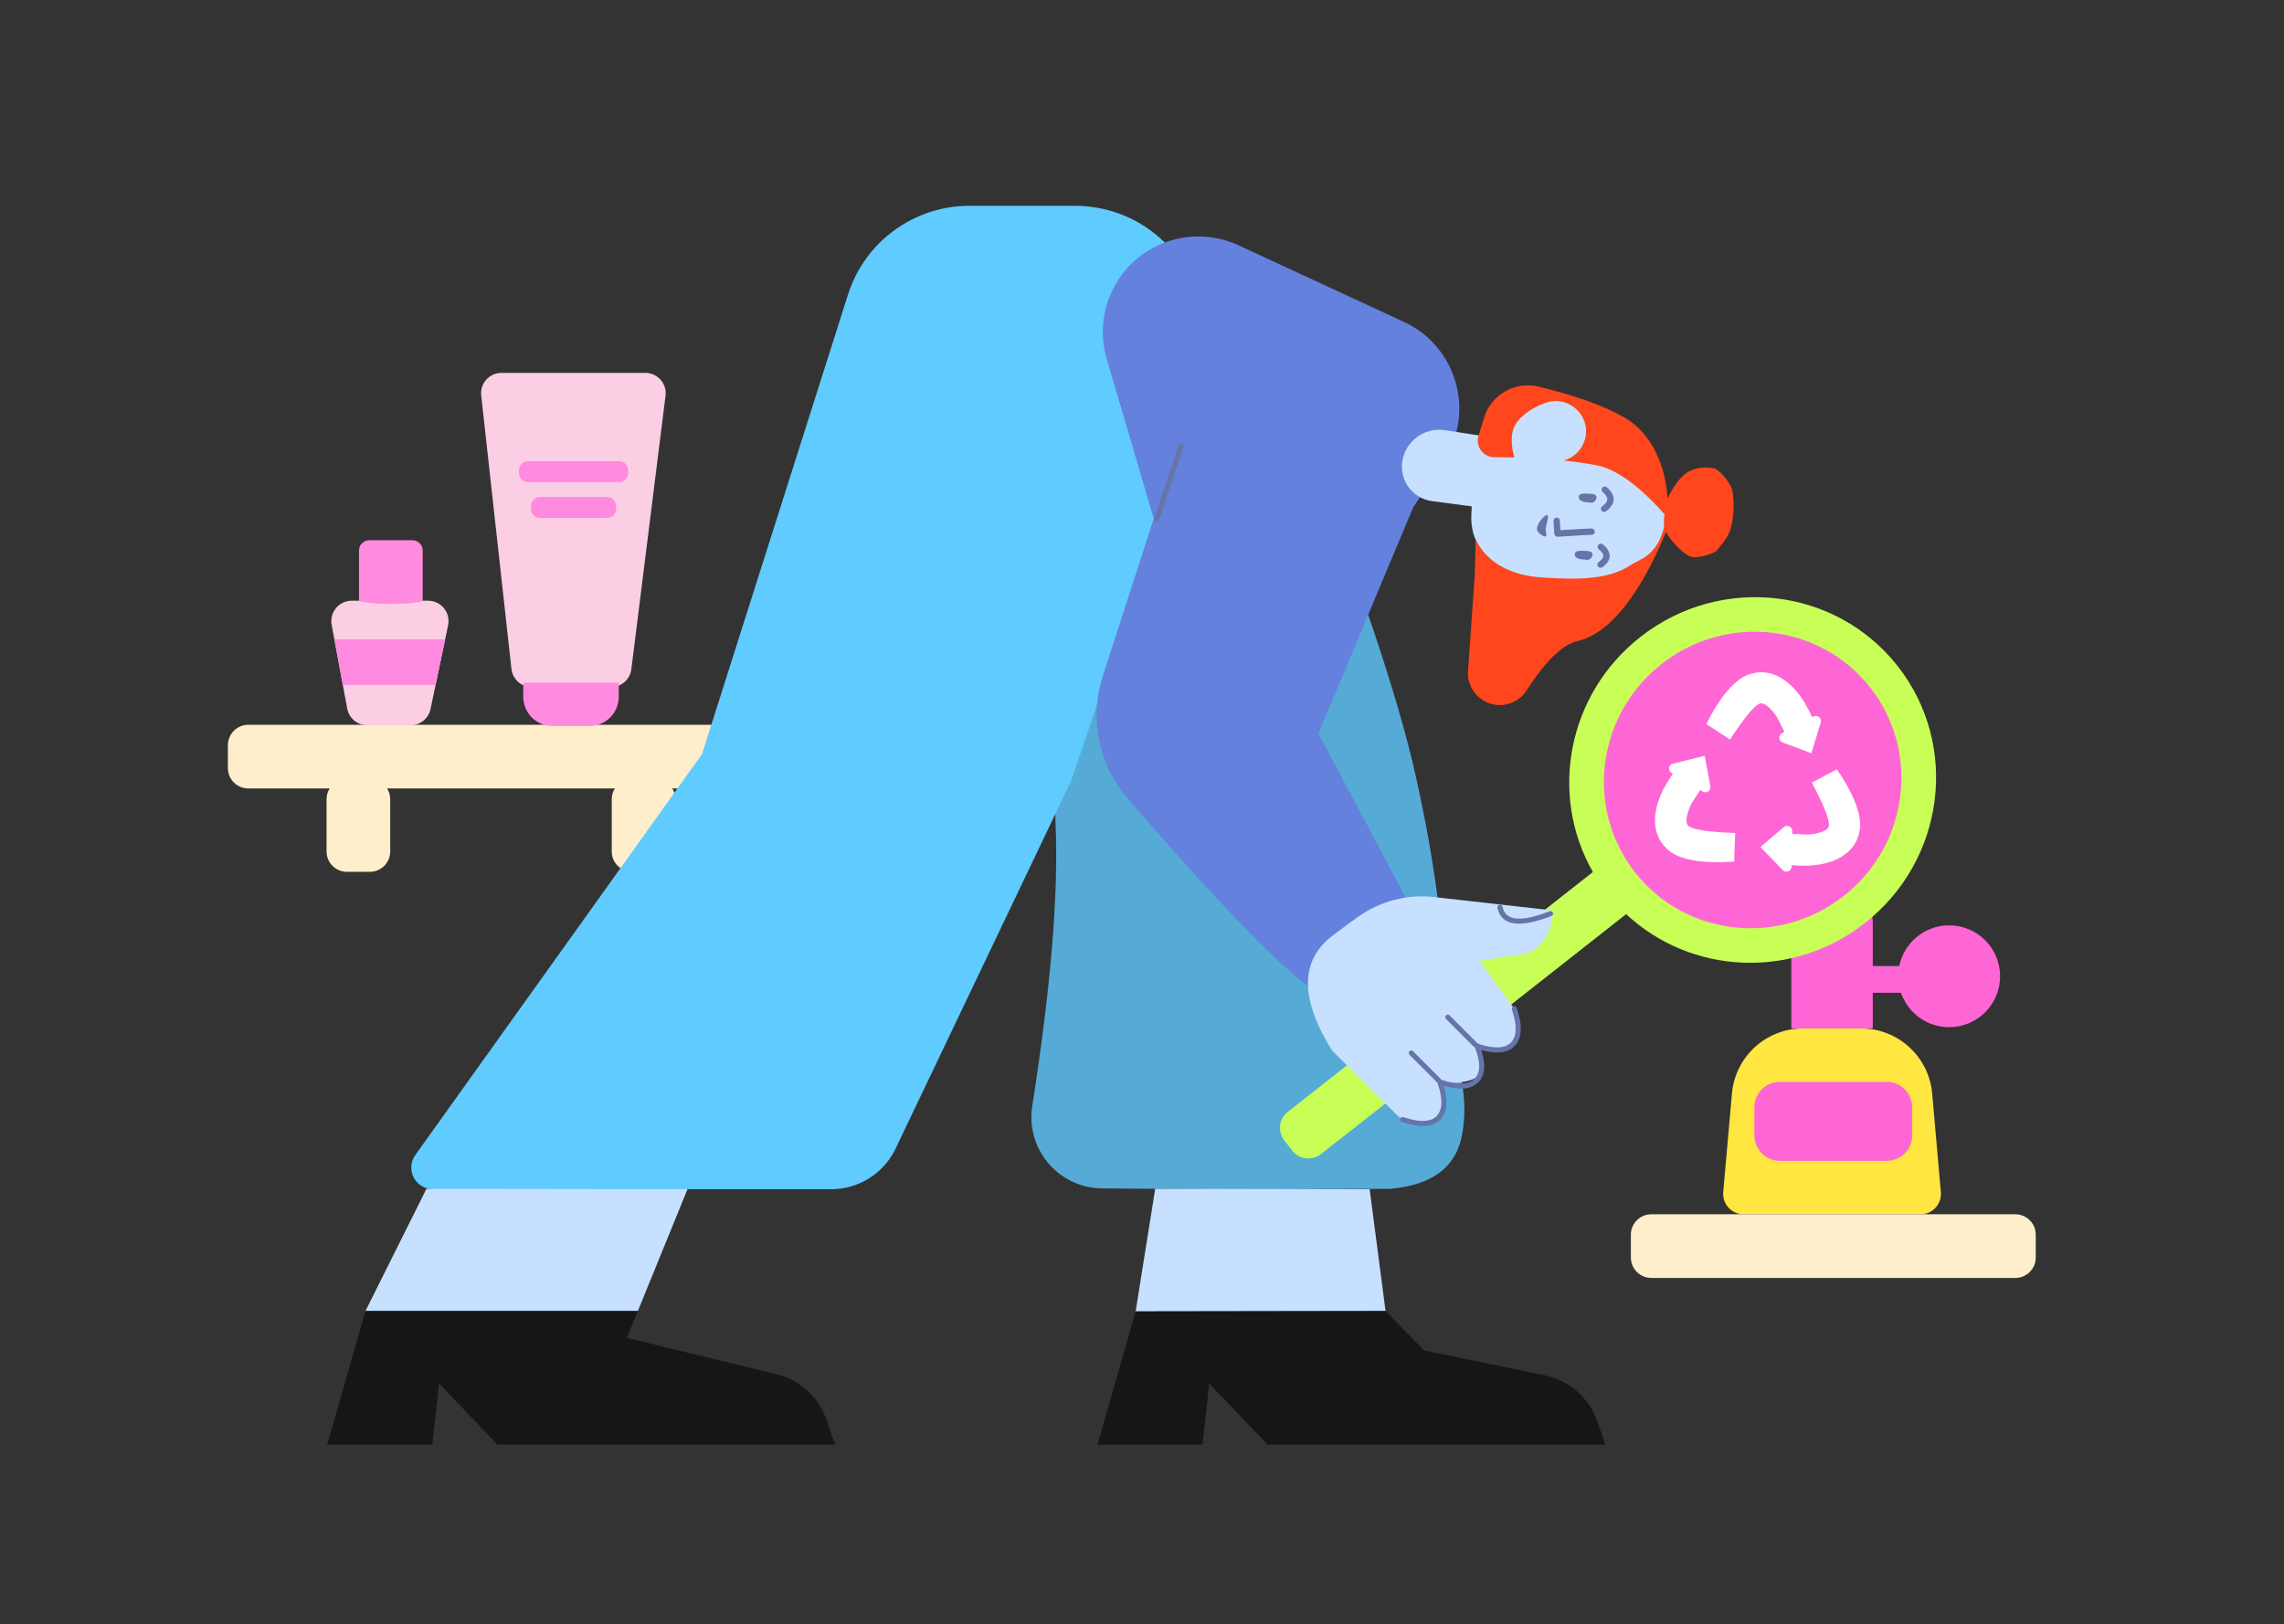 <?xml version="1.0" encoding="UTF-8"?>
<svg width="1794px" height="1276px" viewBox="0 0 1794 1276" version="1.1" xmlns="http://www.w3.org/2000/svg" xmlns:xlink="http://www.w3.org/1999/xlink">
    <rect x="0" y="0" width="1794" height="1276" fill="#333333" stroke="none"/>
    <!-- Generator: Sketch 56.1 (81669) - https://sketch.com -->
    <title>  Recycle Cosmetics</title>
    <desc>Created with Sketch.</desc>
    <g id="--Recycle-Cosmetics" stroke="none" stroke-width="1" fill="none" fill-rule="evenodd">
        <path d="M1416.168,808 L1461.875,808 C1490.903,808 1515.118,830.181 1517.66,859.097 L1524.471,936.599 C1525.244,945.402 1518.736,953.165 1509.933,953.939 C1509.467,953.98 1509,954 1508.532,954 L1369.476,954 C1360.639,954 1353.476,946.837 1353.476,938 C1353.476,937.53 1353.496,937.06 1353.538,936.592 L1360.385,859.073 C1362.938,830.167 1387.149,808 1416.168,808 Z" id="Rectangle" fill="#FFE640"></path>
        <path d="M1458.236,710.054 C1465.389,710.68 1471,716.685 1471,724 L1471,759 L1491.8,759 C1495.506,740.742 1511.648,727 1531,727 C1553.091,727 1571,744.909 1571,767 C1571,789.091 1553.091,807 1531,807 C1513.459,807 1498.556,795.71 1493.16,780 L1471,780 L1471,808 L1407,808 L1407,740.396 C1395.144,744.039 1382.551,746 1369.5,746 C1299.084,746 1242,688.916 1242,618.5 C1242,548.084 1299.084,491 1369.5,491 C1439.916,491 1497,548.084 1497,618.5 C1497,654.425 1482.142,686.879 1458.236,710.054 Z M1398,850 L1482,850 C1493.046,850 1502,858.954 1502,870 L1502,892 C1502,903.046 1493.046,912 1482,912 L1398,912 C1386.954,912 1378,903.046 1378,892 L1378,870 C1378,858.954 1386.954,850 1398,850 Z" id="Combined-Shape" fill="#FF66D5"></path>
        <path d="M482.942,619.439 L304.058,619.439 C305.605,621.902 306.5,624.816 306.5,627.939 L306.5,668.939 C306.5,677.776 299.337,684.939 290.5,684.939 L272.5,684.939 C263.663,684.939 256.5,677.776 256.5,668.939 L256.5,627.939 C256.5,624.816 257.395,621.902 258.942,619.439 L195,619.439 C186.163,619.439 179,612.276 179,603.439 L179,585.439 C179,576.603 186.163,569.439 195,569.439 L955,569.439 C963.837,569.439 971,576.603 971,585.439 L971,603.439 C971,612.276 963.837,619.439 955,619.439 L528.058,619.439 C529.605,621.902 530.5,624.816 530.5,627.939 L530.5,668.939 C530.5,677.776 523.337,684.939 514.5,684.939 L496.5,684.939 C487.663,684.939 480.5,677.776 480.5,668.939 L480.5,627.939 C480.5,624.816 481.395,621.902 482.942,619.439 Z M1297,954 L1583,954 C1591.837,954 1599,961.163 1599,970 L1599,988 C1599,996.837 1591.837,1004 1583,1004 L1297,1004 C1288.163,1004 1281,996.837 1281,988 L1281,970 C1281,961.163 1288.163,954 1297,954 Z" id="Combined-Shape" fill="#FFEECB"></path>
        <path d="M1126.124,268.408 L1014.554,276.759 C976.396,279.615 943.214,303.995 929.084,339.555 C882.686,456.331 852.432,546.106 838.322,608.88 C821.953,681.703 813.566,750.285 813.162,814.627 C800.72,842.977 797.057,869.242 802.172,893.423 C807.286,917.604 825.957,931.13 858.185,934 C918.527,934.308 963.806,934.411 994.021,934.308 C1014.332,934.239 1044.516,934.021 1084.574,933.653 C1115.5,933.369 1140.341,908.068 1140.057,877.142 C1140.032,874.404 1139.806,871.672 1139.381,868.968 C1124.891,776.699 1118.761,703.358 1120.992,648.946 C1123.271,593.368 1119.286,549.702 1109.038,517.947 C1104.781,504.755 1103.313,490.822 1104.727,477.032 L1126.124,268.408 Z" id="Path-38-Copy-2" fill="#55ABD5" transform="translate(975.083, 601.378) scale(-1, 1) translate(-975.083, -601.378) "></path>
        <path d="M844.596,161.699 L761.386,161.699 C717.819,161.699 679.266,189.905 666.078,231.428 L551.411,592.458 L326.223,907.421 C320.763,915.059 322.528,925.677 330.165,931.137 C333.05,933.2 336.507,934.308 340.052,934.308 L652.9,934.308 C674.482,934.308 694.143,921.906 703.439,902.428 L841.401,613.35 C876.527,510.414 902.083,430.969 918.067,375.015 C925.609,348.617 933.477,318.846 941.672,285.702 C954.929,232.088 922.213,177.879 868.6,164.622 C860.746,162.68 852.686,161.699 844.596,161.699 Z" id="Path-38-Copy" fill="#60CBFF"></path>
        <path d="M906.208,407.404 L869.286,281.926 C857.593,242.189 880.327,200.497 920.064,188.805 C937.516,183.67 956.239,185.052 972.747,192.695 L1102.731,252.878 C1140.319,270.281 1156.682,314.86 1139.278,352.448 C1137.757,355.735 1135.999,358.907 1134.019,361.939 L1109.911,398.862 L1035.554,576.25 L1110.567,717.305 C1096.636,732.867 1085.551,744.162 1077.312,751.189 C1064.312,762.278 1048.217,787.649 1034.372,779.396 C1010.966,765.444 961.421,714.747 885.739,627.303 C862.847,600.854 855.44,564.367 866.204,531.086 L906.208,407.404 Z" id="Combined-Shape" fill="#6381DD"></path>
        <path d="M1268.525,724.383 L1195.673,1020.589 C1193.562,1029.17 1184.895,1034.415 1176.315,1032.305 C1176.28,1032.296 1176.246,1032.288 1176.211,1032.279 L1166.338,1029.781 C1157.811,1027.624 1152.625,1018.989 1154.725,1010.449 L1227.539,714.4 C1162.747,687.93 1125.673,616.441 1143.325,545.605 C1162.668,467.982 1240.401,420.532 1316.948,439.628 C1393.493,458.724 1439.86,537.129 1420.518,614.749 C1402.999,685.055 1337.579,730.608 1268.525,724.383 Z M1169.524,552.133 C1153.834,615.094 1191.443,678.687 1253.518,694.173 C1315.592,709.659 1378.631,671.179 1394.319,608.221 C1410.008,545.26 1372.4,481.667 1310.324,466.181 C1248.251,450.695 1185.212,489.175 1169.524,552.133 Z" id="Combined-Shape" fill="#C8FF57" transform="translate(1281.921, 734.042) rotate(38) translate(-1281.921, -734.042) "></path>
        <path d="M1156.002,397.823 L1124.925,393.736 C1109.943,391.766 1099.395,378.024 1101.365,363.042 C1101.421,362.623 1101.485,362.206 1101.56,361.79 C1104.367,346.104 1119.181,335.527 1134.928,337.966 L1165.172,342.65 C1168.691,336.759 1173.402,331.57 1179.097,327.458 C1196.687,314.754 1205.657,308.387 1206.007,308.356 C1232.853,306.033 1251.458,333.484 1263.317,333.868 C1281.02,334.442 1292.893,346.297 1298.936,369.433 C1306.575,387.693 1309.661,401.164 1308.191,409.845 C1303.509,437.512 1288.543,439.667 1280.85,444.829 C1263.878,456.215 1239.966,456.606 1209.292,454.362 C1178.619,452.117 1154.401,433.95 1155.686,404.569 C1155.783,402.34 1155.889,400.091 1156.002,397.823 Z M1046.321,825.354 C1021.038,784.825 1021.038,754.84 1046.321,735.397 C1054.088,729.425 1061.128,724.227 1067.441,719.804 C1084.606,707.778 1105.572,702.434 1126.399,704.777 L1219.463,715.243 C1219.578,728.312 1214.999,738.526 1205.725,745.885 C1200.788,749.802 1191.762,750.073 1183.731,751.323 C1179.027,752.055 1171.812,753.231 1162.087,754.851 L1189.024,791.927 C1189.27,792.265 1189.472,792.633 1189.627,793.022 C1193.796,803.535 1193.179,812.518 1187.776,819.971 C1185.123,823.631 1176.507,824.953 1161.928,823.938 C1163.9,835.854 1163.921,842.778 1161.989,844.711 C1157.55,849.153 1148.069,851.205 1133.546,850.869 C1134.778,864.882 1133.853,873.531 1130.772,876.815 C1128.516,879.22 1123.066,880.864 1114.421,881.749 C1107.857,882.42 1101.339,880.111 1096.663,875.456 L1046.321,825.354 Z M287.047,1030 L334.959,934 L540,934.308 L501,1030 L287.047,1030 Z M892,1030.328 L907.362,934 L1075.803,934.328 L1088.302,1030.037 L892,1030.328 Z" id="Combined-Shape" fill="#C7E0FF"></path>
        <path d="M1334.223,738.571 C1334.075,738.606 1333.921,738.624 1333.763,738.624 L1303.154,738.624 C1302.05,738.624 1301.154,737.729 1301.154,736.624 C1301.154,735.519 1302.05,734.624 1303.154,734.624 L1333.763,734.624 C1334.056,734.624 1334.334,734.687 1334.585,734.8 C1334.646,734.761 1334.71,734.725 1334.776,734.692 C1346.794,728.758 1352.601,722.387 1352.601,715.708 C1352.601,709.208 1347.078,703.353 1335.603,698.248 C1335.431,698.239 1335.261,698.207 1335.098,698.155 C1334.805,698.323 1334.466,698.419 1334.104,698.419 L1303.496,698.419 C1302.391,698.419 1301.496,697.524 1301.496,696.419 C1301.496,695.315 1302.391,694.419 1303.496,694.419 L1334.104,694.419 C1334.241,694.419 1334.374,694.433 1334.503,694.459 C1334.81,694.241 1335.175,694.113 1335.553,694.092 C1347.075,688.276 1352.647,682.045 1352.647,675.521 C1352.647,668.86 1346.839,662.494 1334.821,656.556 C1333.831,656.066 1333.425,654.867 1333.914,653.876 C1334.403,652.886 1335.603,652.48 1336.593,652.969 C1349.828,659.51 1356.647,666.983 1356.647,675.521 C1356.647,683.21 1351.116,690.028 1340.35,696.071 C1351.074,701.477 1356.601,707.996 1356.601,715.708 C1356.601,723.618 1350.771,730.61 1339.43,736.785 C1350.54,742.916 1356.249,749.837 1356.249,757.649 C1356.249,766.188 1349.429,773.652 1336.193,780.173 C1335.202,780.661 1334.003,780.253 1333.515,779.263 C1333.027,778.272 1333.434,777.073 1334.425,776.585 C1346.442,770.665 1352.249,764.309 1352.249,757.649 C1352.249,750.988 1346.441,744.623 1334.423,738.684 C1334.353,738.65 1334.287,738.612 1334.223,738.571 Z M1301.212,581.045 C1301.656,580.034 1302.836,579.574 1303.847,580.018 C1304.858,580.462 1305.318,581.642 1304.874,582.653 C1294.118,607.149 1282.483,616.146 1270.268,607.997 C1269.349,607.384 1269.102,606.142 1269.715,605.223 C1270.328,604.304 1271.569,604.056 1272.488,604.669 C1281.841,610.909 1291.315,603.583 1301.212,581.045 Z M866.978,580.791 C867.47,581.78 867.067,582.98 866.078,583.472 C865.089,583.964 863.889,583.561 863.397,582.572 L836.283,528.044 C835.791,527.054 836.194,525.854 837.183,525.362 C838.172,524.87 839.373,525.274 839.864,526.263 L866.978,580.791 Z M1080.617,374.014 C1078.898,371.442 1078.395,363.67 1079.5,362.451 C1080.92,360.886 1083.498,366.286 1085.706,369.59 C1087.741,372.637 1092.069,374.023 1090.648,375.276 C1089.329,376.439 1083.43,377.932 1081.67,375.521 C1081.316,375.036 1080.964,374.533 1080.617,374.014 Z M1087.234,334.68 C1085.357,332.666 1087.597,330.471 1090.425,327.833 C1093.252,325.195 1095.596,323.111 1097.473,325.126 C1098.565,326.297 1098.762,328.062 1098.18,329.852 C1097.761,331.143 1096.222,331.679 1095.038,332.784 C1092.211,335.422 1089.112,336.695 1087.234,334.68 Z M1097.835,318.678 C1096.458,318.779 1095.261,317.743 1095.161,316.366 C1095.06,314.989 1096.095,313.792 1097.472,313.691 C1107.152,312.987 1111.873,318.046 1110.362,327.551 C1110.146,328.915 1108.865,329.845 1107.501,329.628 C1106.137,329.411 1105.208,328.13 1105.424,326.767 C1106.426,320.463 1104.32,318.206 1097.835,318.678 Z M1089.848,358.302 L1095.553,363.312 C1106.385,351.006 1111.398,345.427 1112.226,344.822 C1113.34,344.006 1114.904,344.249 1115.719,345.364 C1116.534,346.478 1116.292,348.042 1115.177,348.857 C1114.802,349.132 1108.333,356.351 1097.658,368.49 C1096.746,369.526 1095.168,369.628 1094.131,368.717 L1086.548,362.059 C1085.511,361.148 1085.408,359.568 1086.319,358.531 C1087.23,357.493 1088.81,357.391 1089.848,358.302 Z M1116.87,368.768 C1114.954,366.782 1117.156,364.548 1119.938,361.859 C1122.719,359.17 1125.026,357.044 1126.942,359.03 C1128.055,360.184 1128.285,361.948 1127.735,363.75 C1127.339,365.049 1125.81,365.612 1124.645,366.738 C1121.863,369.427 1118.785,370.754 1116.87,368.768 Z M1127.45,352.632 C1126.078,352.783 1124.843,351.793 1124.692,350.421 C1124.54,349.048 1125.53,347.813 1126.903,347.662 C1136.27,346.629 1140.904,351.403 1139.411,360.607 C1139.19,361.97 1137.906,362.896 1136.543,362.675 C1135.18,362.454 1134.255,361.17 1134.476,359.807 C1135.435,353.892 1133.558,351.958 1127.45,352.632 Z" id="Combined-Shape" fill="#6674A9" fill-rule="nonzero" transform="translate(1096.36, 547.003) scale(-1, -1) rotate(-135) translate(-1096.36, -547.003) "></path>
        <path d="M1314.144,610.262 L1313.047,609.657 C1312.114,609.142 1311.426,608.276 1311.133,607.252 C1310.527,605.128 1311.758,602.914 1313.883,602.308 L1338.578,595.265 L1343.823,619.061 C1344.032,620.01 1343.889,621.004 1343.419,621.855 C1342.351,623.789 1339.918,624.491 1337.984,623.424 L1335.976,622.315 C1331.914,628.954 1329.68,632.735 1329.272,633.66 C1327.517,637.641 1326.385,641.481 1326.129,644.68 C1325.843,648.243 1326.436,650.227 1328.436,651.317 C1333.032,653.822 1345.097,655.074 1364.631,655.074 L1364.631,677.462 C1344.102,679.919 1324.628,678.532 1314.517,671.7 C1304.49,664.925 1300.495,654.461 1301.436,642.72 C1301.943,636.402 1303.813,630.054 1306.586,623.765 C1307.68,621.284 1311.623,614.16 1311.753,613.96 L1314.144,610.262 Z M1409.76,678.781 L1409.778,679.972 C1409.795,681.029 1409.392,682.05 1408.658,682.812 C1407.125,684.402 1404.593,684.448 1403.002,682.914 L1384.814,665.375 L1402.644,649.131 C1403.365,648.475 1404.301,648.104 1405.275,648.089 C1407.484,648.054 1409.303,649.816 1409.338,652.025 L1409.371,654.158 C1417.085,654.327 1421.44,654.356 1422.437,654.245 C1426.727,653.765 1430.589,652.823 1433.467,651.453 C1436.674,649.927 1438.089,648.435 1438.042,646.187 C1437.932,641.019 1433.064,630.099 1423.438,613.425 L1442.701,602.304 C1454.931,618.606 1463.335,635.918 1462.439,647.942 C1461.551,659.866 1454.516,668.474 1443.95,673.503 C1438.264,676.209 1431.88,677.766 1425.102,678.524 C1422.428,678.823 1414.356,678.996 1414.119,678.985 L1409.76,678.781 Z M1421.846,562.081 L1422.879,561.487 C1423.795,560.96 1424.884,560.817 1425.905,561.09 C1428.04,561.661 1429.307,563.853 1428.737,565.987 L1422.215,590.398 L1399.363,582.679 C1398.44,582.367 1397.662,581.728 1397.176,580.883 C1396.075,578.968 1396.734,576.523 1398.649,575.422 L1400.498,574.358 C1396.907,567.53 1394.821,563.707 1394.24,562.889 C1391.74,559.369 1389.045,556.448 1386.451,554.595 C1383.561,552.53 1381.571,552.015 1379.627,553.147 C1375.161,555.748 1367.97,565.3 1358.054,581.803 L1338.988,570.347 C1347.316,551.747 1358.383,536.004 1369.334,530.958 C1380.194,525.954 1391.133,527.933 1400.654,534.737 C1405.777,538.398 1410.234,543.226 1414.183,548.787 C1415.741,550.98 1419.806,557.957 1419.911,558.169 L1421.846,562.081 Z" id="Combined-Shape-Copy-9" fill="#FFFFFF" transform="translate(1381.914, 605.948) rotate(2) translate(-1381.914, -605.948) "></path>
        <path d="M287.047,1030 L501,1030 L492.297,1051.041 L610.079,1079.701 C628.183,1084.107 642.826,1097.379 648.984,1114.965 L656,1135 L390.68,1135 L344.792,1086.766 L339.597,1135 L257,1135 L287.047,1030 Z M892.047,1030.282 L1088.302,1030 L1118.609,1060.929 L1213.66,1080.595 C1232.554,1084.504 1248.019,1098.029 1254.411,1116.233 L1261,1135 L995.68,1135 L949.792,1086.895 L944.597,1135 L862,1135 L892.047,1030.282 Z" id="Combined-Shape" fill="#161616"></path>
        <path d="M1305.717,409.976 C1305.051,407.317 1304.974,404.378 1305.317,400.666 C1283.541,379.254 1264.703,367.64 1248.802,365.824 C1240.872,364.919 1232.375,364.308 1223.313,363.993 C1234.015,360.208 1240.837,349.327 1239.009,337.837 C1236.945,324.855 1224.621,316.012 1211.484,318.084 C1205.052,319.098 1188.947,327.24 1183.352,338.827 C1179.77,346.244 1181.665,356.278 1184.48,364.288 C1179.364,364.513 1174.115,364.807 1168.733,365.171 C1161.57,365.655 1155.37,360.24 1154.886,353.077 C1154.798,351.78 1154.906,350.477 1155.204,349.212 L1158.662,334.573 C1163.022,316.116 1180.99,304.237 1199.679,307.456 C1230.04,312.686 1253.06,319.211 1268.738,327.031 C1296.966,341.111 1305.107,373.542 1306.726,388.075 C1311.039,377.801 1315.443,370.833 1319.937,367.169 C1325.889,362.316 1334.548,360.777 1341.855,361.955 C1345.682,362.572 1355.345,372.118 1357.13,378.442 C1359.175,385.688 1359.681,397.267 1358.419,405.379 C1357.003,414.481 1353.367,418.654 1348.643,425.556 C1345.978,429.45 1333.608,433.224 1329.025,432.485 C1323.328,431.566 1315.616,424.375 1311.711,420.046 C1309.837,417.967 1308.421,416.093 1307.391,414.214 C1307.168,414.958 1306.925,415.721 1306.661,416.501 C1301.812,430.858 1280.346,493.866 1244.105,504.706 C1232.566,508.158 1220.136,522.006 1206.815,546.252 C1202.423,554.246 1194.025,559.214 1184.904,559.214 C1171.097,559.214 1159.904,548.021 1159.904,534.214 L1159.904,459.339 L1158.647,430.579 L1160.604,433.775 C1160.618,433.779 1160.631,433.782 1160.645,433.786 C1170.33,448.678 1189.23,456.734 1210.737,456.804 C1241.492,456.904 1265.319,454.845 1281.455,442.303 C1288.358,436.937 1301.911,433.79 1305.717,409.976 Z" id="Combined-Shape" fill="#FF461C" transform="translate(1256.981, 433.072) rotate(4) translate(-1256.981, -433.072) "></path>
        <path d="M460.607,292.956 L494.668,292.956 C502.38,292.956 508.994,298.456 510.4,306.039 L522.604,371.86 C524.215,380.549 518.478,388.898 509.79,390.509 C508.827,390.687 507.851,390.777 506.873,390.777 L446.813,390.777 C437.976,390.777 430.813,383.614 430.813,374.777 C430.813,373.674 430.927,372.575 431.153,371.495 L444.947,305.674 C446.5,298.263 453.035,292.956 460.607,292.956 Z M303.091,322.948 L365.486,322.948 C373.642,322.948 380.493,329.082 381.389,337.189 L405.148,552.02 C406.119,560.803 399.787,568.71 391.004,569.682 C390.42,569.746 389.832,569.779 389.245,569.779 L276.236,569.779 C267.4,569.779 260.236,562.615 260.236,553.779 C260.236,553.115 260.278,552.452 260.36,551.794 L287.214,336.963 C288.215,328.956 295.022,322.948 303.091,322.948 Z" id="Combined-Shape" fill="#FBCEE4" fill-rule="nonzero" transform="translate(391.556, 431.367) rotate(-180) translate(-391.556, -431.367) "></path>
        <path d="M330.577,472.439 C327.145,473.605 317.885,474.439 307,474.439 C296.115,474.439 286.855,473.605 283.423,472.439 L282,472.439 L282,432.439 C282,428.021 285.582,424.439 290,424.439 L324,424.439 C328.418,424.439 332,428.021 332,432.439 L332,472.439 L330.577,472.439 Z M342.159,538.09 L269.272,538.09 L262.64,502.268 L349.667,502.268 L342.159,538.09 Z M486.323,378.757 L414.677,378.757 C410.811,378.757 407.677,375.623 407.677,371.757 L407.677,369.302 C407.677,365.436 410.811,362.302 414.677,362.302 L486.323,362.302 C490.189,362.302 493.323,365.436 493.323,369.302 L493.323,371.757 C493.323,375.623 490.189,378.757 486.323,378.757 Z M476.937,406.916 L424.063,406.916 C420.197,406.916 417.063,403.782 417.063,399.916 L417.063,397.461 C417.063,393.595 420.197,390.461 424.063,390.461 L476.937,390.461 C480.803,390.461 483.937,393.595 483.937,397.461 L483.937,399.916 C483.937,403.782 480.803,406.916 476.937,406.916 Z M463,570.439 L434,570.439 C421.297,570.439 411,560.142 411,547.439 L411,536.439 L486,536.439 L486,547.439 C486,560.142 475.703,570.439 463,570.439 Z" id="Combined-Shape" fill="#FF8ADF"></path>
    </g>
</svg>